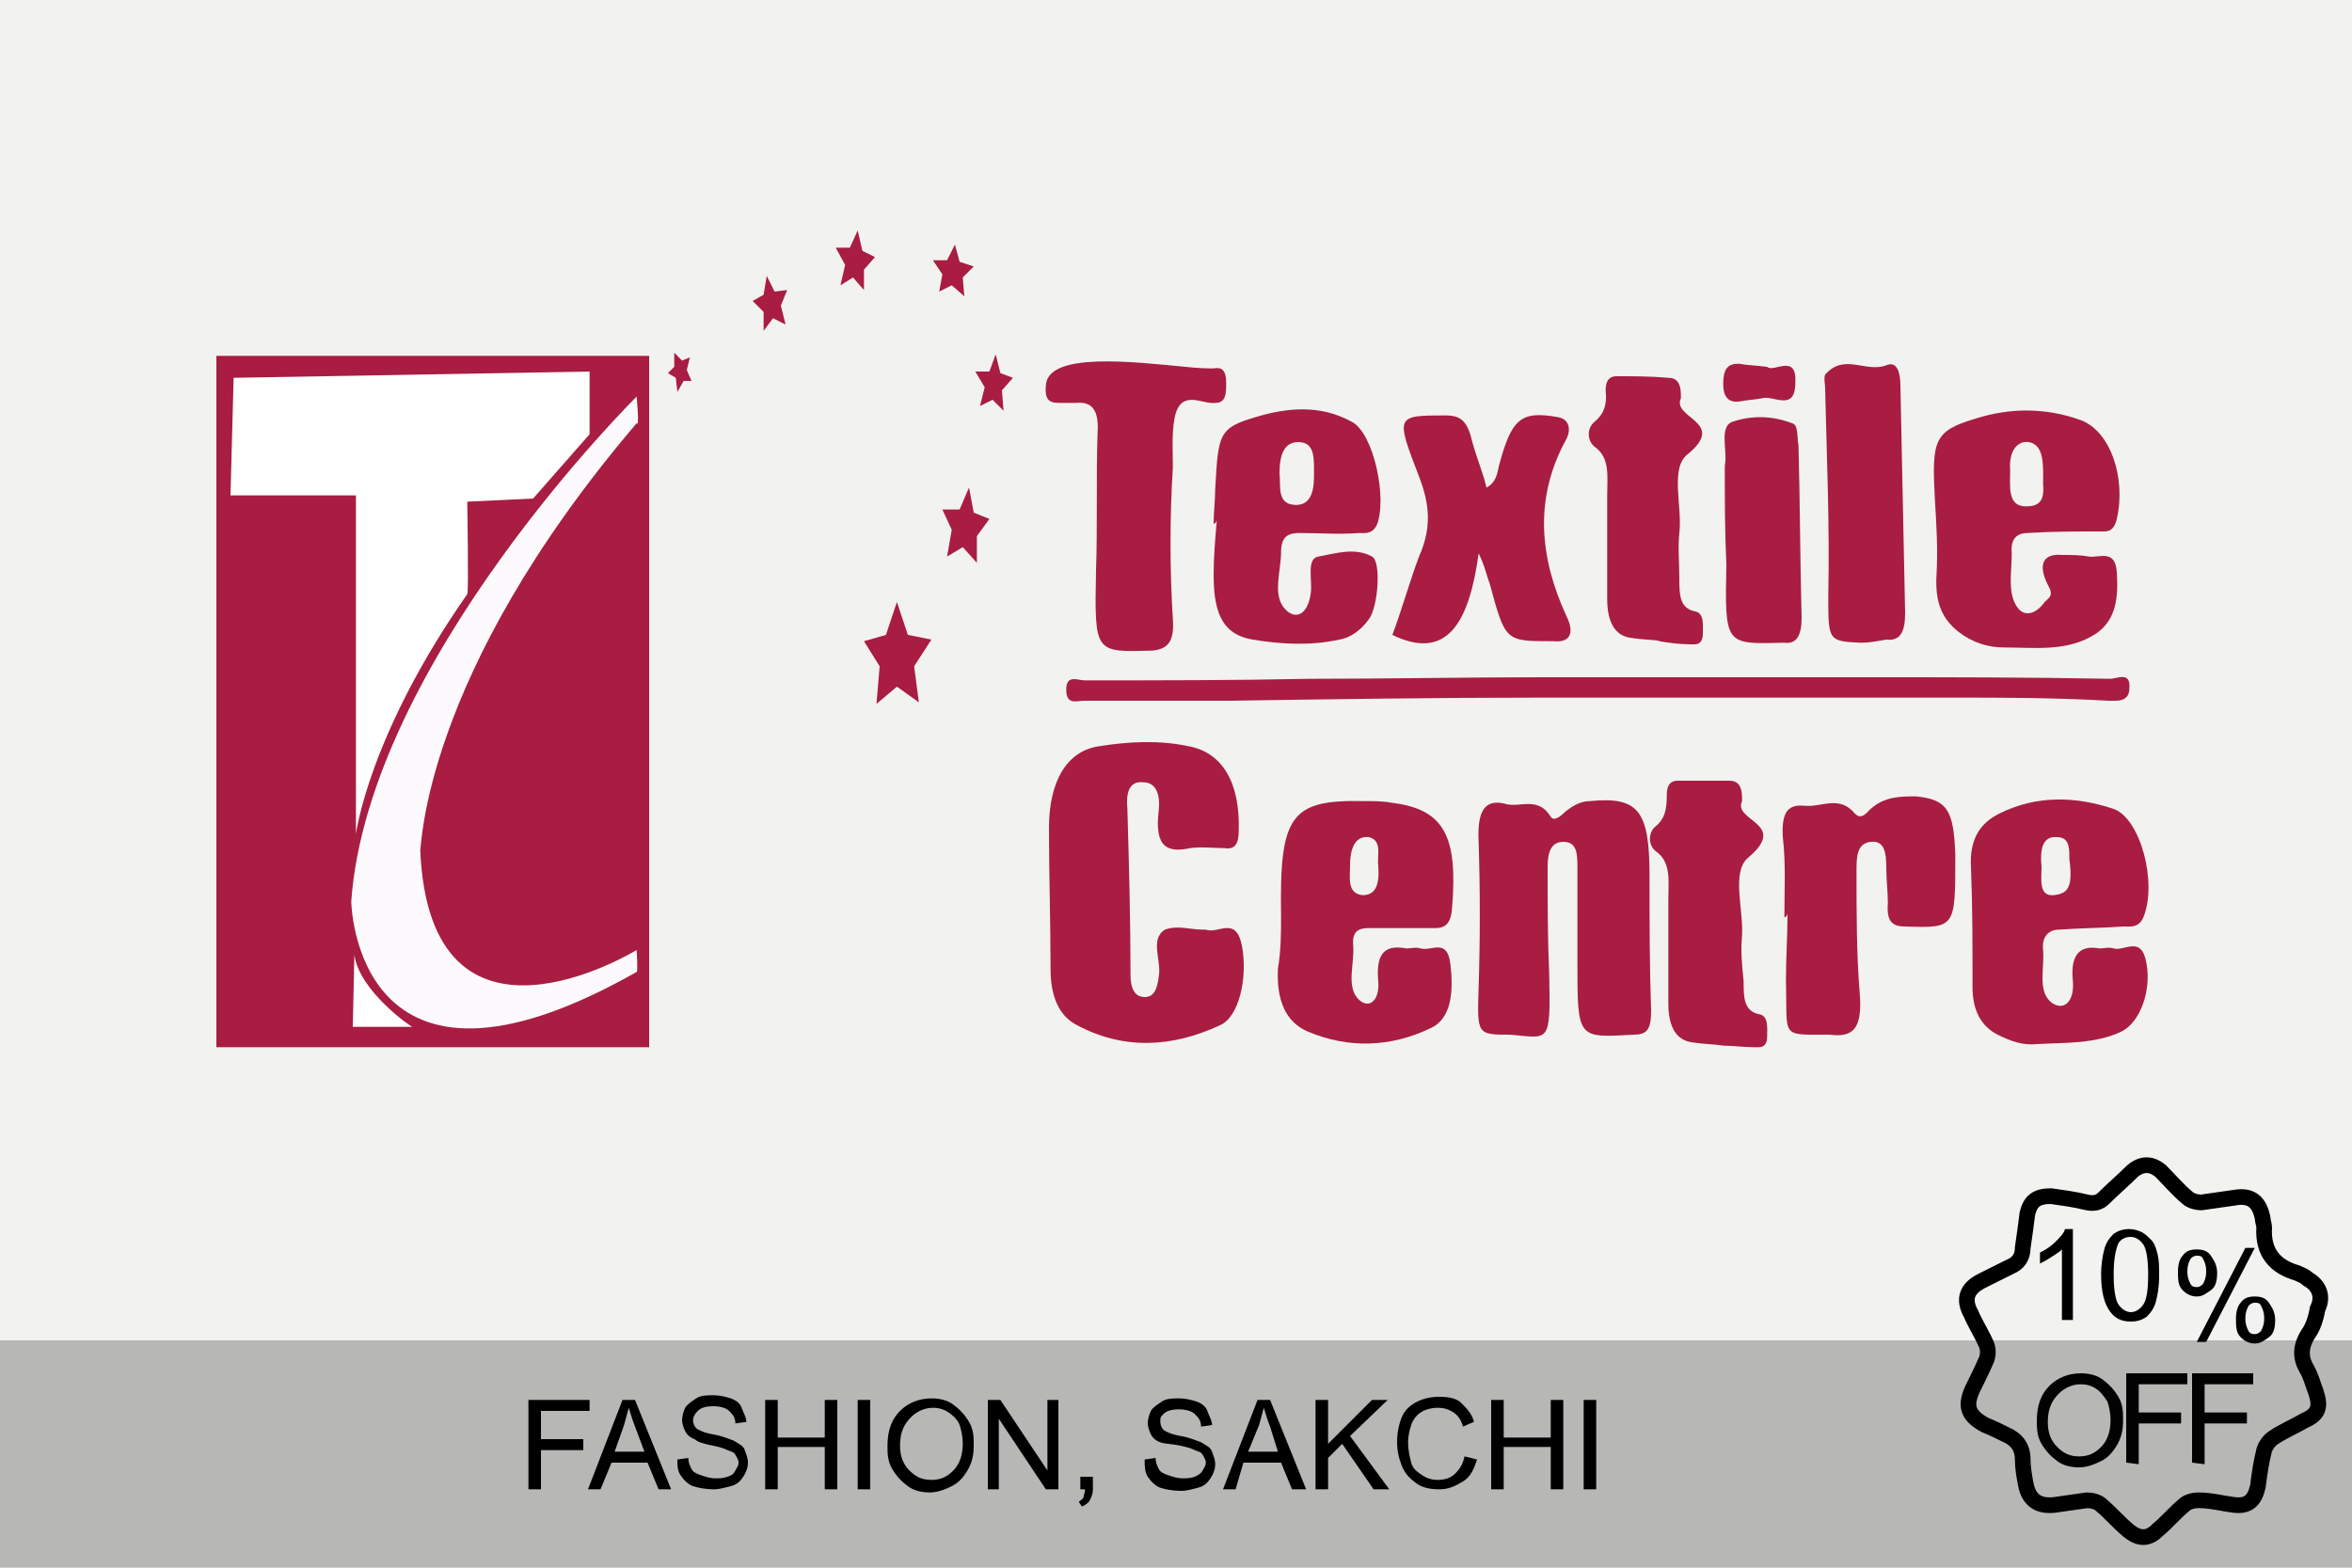<?xml version="1.0" encoding="utf-8"?>
<!-- Generator: Adobe Illustrator 21.0.0, SVG Export Plug-In . SVG Version: 6.00 Build 0)  -->
<svg version="1.1" id="Layer_1" xmlns="http://www.w3.org/2000/svg" xmlns:xlink="http://www.w3.org/1999/xlink" x="0px" y="0px"
	 viewBox="0 0 150 100" style="enable-background:new 0 0 150 100;" xml:space="preserve">
<style type="text/css">
	.st0{fill:#F2F2F0;}
	.st1{fill:#A81D41;}
	.st2{fill:#FFFFFF;}
	.st3{fill:#FCFAFC;}
	.st4{opacity:0.4;fill:#606060;enable-background:new    ;}
	.st5{fill:none;stroke:#000000;stroke-miterlimit:10;}
	.st6{fill:#020202;}
</style>
<rect class="st0" width="150" height="100"/>
<g>
	<g>
		<rect x="13.8" y="22.7" class="st1" width="27.6" height="44.1"/>
		<path class="st2" d="M37.6,23.7v4L34,31.8L29.8,32c0,0,0.1,5.9,0,5.9c-6.3,9-7.1,15.3-7.1,15.3V31.6h-8l0.2-7.5L37.6,23.7z"/>
		<path class="st2" d="M22.6,60.9l-0.1,4.6h3.8C26.2,65.5,22.9,63.2,22.6,60.9z"/>
		<polygon class="st1" points="44.1,24.3 43.6,24.3 43.2,25 43.1,24.1 42.6,23.8 43,23.4 43,22.5 43.5,23 44,22.8 43.8,23.6 		"/>
		<polygon class="st1" points="50.1,20.7 49.3,20.3 48.7,21.1 48.7,19.9 48,19.2 48.7,18.8 48.9,17.6 49.4,18.6 50.2,18.5 
			49.8,19.5 		"/>
		<polygon class="st1" points="55.1,18.5 54.4,17.7 53.6,18.2 53.9,16.9 53.3,15.8 54.2,15.8 54.7,14.7 55,16 55.8,16.4 55.1,17.2 
					"/>
		<polygon class="st1" points="61.5,18.9 60.7,18.2 59.9,18.6 60.1,17.5 59.5,16.6 60.4,16.6 60.9,15.6 61.2,16.7 62.1,17 
			61.4,17.7 		"/>
		<polygon class="st1" points="64,26.2 63.3,25.5 62.5,25.9 62.8,24.7 62.2,23.7 63.1,23.7 63.5,22.6 63.8,23.8 64.6,24.1 
			63.9,24.9 		"/>
		<polygon class="st1" points="62.3,35.9 61.4,34.9 60.4,35.5 60.7,33.8 60.1,32.5 61.2,32.5 61.8,31.1 62.1,32.7 63.1,33.1 
			62.3,34.2 		"/>
		<polygon class="st1" points="58.6,44.8 57.2,43.8 55.9,44.9 56.1,42.5 55.1,40.9 56.5,40.5 57.2,38.4 57.9,40.5 59.4,40.8 
			58.3,42.5 		"/>
		<path class="st3" d="M40.6,25.3c0,0-17.1,16.9-18.2,32.2c0,0,0.2,14.7,18.2,4.5c0.1,0,0-1.4,0-1.4s-13.2,8.1-13.8-6.4
			c0.1,0.1,0-11,13.8-27.2C40.8,27.3,40.6,25.3,40.6,25.3z"/>
	</g>
	<g>
		<path class="st1" d="M76.7,59.3c0.1,0,0.1,0,0.2,0c0.8,0.3,1.9-0.9,2.3,1c0.4,2.1-0.2,4.6-1.4,5.1c-3,1.4-6.1,1.6-9.1,0
			c-1.2-0.6-1.7-1.9-1.7-3.6c0-3-0.1-6-0.1-9c0-2.9,1.1-4.9,3.2-5.2c1.9-0.3,3.8-0.4,5.7,0C78,48,79.1,50,79,53
			c0,0.9-0.3,1.2-0.9,1.1c-0.7,0-1.5-0.1-2.2,0c-1.4,0.3-2.3,0-2-2.4c0.1-0.9-0.1-1.8-1-1.8c-0.9-0.1-1.1,0.7-1,1.7
			c0.1,3.5,0.2,7.1,0.2,10.6c0,0.9,0.3,1.4,0.9,1.4s0.8-0.5,0.9-1.3c0.2-1-0.6-2.4,0.4-3C75.1,59,75.9,59.3,76.7,59.3L76.7,59.3z"/>
		<path class="st1" d="M127.8,41.3c-1,0-2-0.3-2.9-1c-1-0.8-1.5-1.8-1.4-3.6c0.1-1.6,0-3.2-0.1-4.8c-0.2-3.8-0.1-4.4,2.6-5.2
			c2.2-0.7,4.5-0.7,6.7,0.1c1.9,0.7,2.9,3.7,2.3,6.3c-0.2,0.9-0.7,0.8-1.1,0.8c-1.5,0-3.1,0-4.6,0.1c-0.6,0-1.1,0.3-1,1.3
			c0,1.2-0.3,2.6,0.4,3.5c0.5,0.6,1.2,0.3,1.7-0.4c0.3-0.3,0.6-0.4,0.2-1.1c-0.7-1.4-0.2-2,0.9-1.9c0.6,0,1.2,0,1.7,0.1
			c0.7,0.1,1.7-0.5,1.8,1s0,3-1.3,3.9C131.9,41.6,129.8,41.3,127.8,41.3z M130.3,30.9c0-1.2,0.1-2.5-0.9-2.7
			c-0.7-0.1-1.3,0.5-1.2,1.8c0,1-0.2,2.3,1,2.3C130,32.3,130.4,32,130.3,30.9z"/>
		<path class="st1" d="M129.9,66.6c-0.9,0.1-1.7-0.2-2.5-0.6c-1-0.5-1.6-1.5-1.6-3c0-2.6,0-5.2-0.1-7.7c-0.1-1.8,0.6-2.8,1.8-3.4
			c2.4-1.2,4.9-1.1,7.3-0.3c1.7,0.6,2.8,4.7,1.9,6.9c-0.3,0.7-0.8,0.6-1.3,0.6c-1.4,0.1-2.7,0.1-4.1,0.2c-0.6,0-1.1,0.4-1,1.3
			c0.1,1.2-0.4,2.7,0.6,3.4c0.8,0.5,1.4-0.2,1.3-1.4c-0.2-1.9,0.6-2.3,1.7-2.1c0.3,0,0.6-0.1,0.9,0c0.7,0.2,1.8-0.9,2.1,1
			c0.3,1.7-0.4,3.7-1.6,4.3C133.6,66.6,131.7,66.5,129.9,66.6z M132,55c-0.1-0.4,0.2-1.6-0.8-1.6c-1-0.1-1.1,0.9-1,1.9
			c0,0.8-0.2,1.9,0.8,1.8C131.8,57,132.2,56.7,132,55z"/>
		<path class="st1" d="M96.3,66c-2.1,0-2.1,0-2-3c0.1-3.1,0.1-6.2,0-9.3c-0.1-2,0.4-2.8,1.8-2.4c0.9,0.2,2-0.5,2.8,0.8
			c0.2,0.3,0.6,0,0.9-0.3c0.5-0.4,1-0.7,1.6-0.7c3.1-0.3,3.8,0.6,3.8,4.8c0,2.9,0,5.7,0.1,8.6c0,1.2-0.3,1.5-1.1,1.5
			c-3.6,0.2-3.6,0.3-3.6-4.6c0-2,0-4,0-6c0-0.9,0-1.7-0.9-1.7c-0.8,0-1,0.7-1,1.6c0,2.3,0,4.6,0.1,6.8C98.9,66.7,98.8,66.2,96.3,66z
			"/>
		<path class="st1" d="M81.7,58.4C81.6,52,82.3,51,87,51.1c0.6,0,1.2,0,1.7,0.1c3.4,0.4,4.3,2.1,3.9,6.8c-0.1,1.2-0.7,1.2-1.2,1.2
			c-1.3,0-2.6,0-4,0c-0.5,0-1.2,0-1.1,1.1c0.1,1.2-0.5,2.7,0.4,3.5c0.7,0.6,1.3-0.1,1.2-1.2c-0.2-2.1,0.7-2.3,1.8-2.1
			c0.3,0,0.6-0.1,0.9,0c0.7,0.2,1.7-0.7,1.9,1c0.2,1.7,0.1,3.5-1.3,4.1c-2.5,1.2-5.2,1.3-7.8,0.2c-1.4-0.6-2-2-1.9-4
			C81.7,60.6,81.7,59.5,81.7,58.4z M87.9,55.2c-0.1-0.5,0.3-1.6-0.6-1.8c-0.8-0.1-1.2,0.6-1.2,1.8c0,0.8-0.2,1.8,0.8,1.9
			C87.7,57.1,88,56.5,87.9,55.2z"/>
		<path class="st1" d="M77.4,33.4c0-0.7,0.1-1.5,0.1-2.2c0.2-3.5,0.2-3.9,2.6-4.6c2-0.6,4.1-0.8,6.1,0.3c1.4,0.7,2.3,4.9,1.6,6.6
			C87.5,34.1,87,34,86.7,34c-1.3,0.1-2.5,0-3.8,0c-0.6,0-1.2,0.1-1.2,1.2c0,1.3-0.6,2.8,0.3,3.7c0.6,0.6,1.4,0.4,1.6-1.1
			c0.1-0.8-0.3-2.2,0.5-2.3c1.1-0.2,2.3-0.6,3.4,0c0.6,0.3,0.4,3.2-0.2,4c-0.5,0.7-1.2,1.2-1.9,1.3c-1.8,0.4-3.7,0.3-5.5,0
			s-2.5-1.5-2.5-4.1c0-1.2,0.1-2.3,0.2-3.5C77.5,33.4,77.5,33.4,77.4,33.4z M81.6,30.2c0.1,0.7-0.2,1.9,0.9,2c1,0.1,1.3-0.7,1.3-1.8
			c0-1.1,0.1-2.2-1-2.2C81.9,28.2,81.6,29,81.6,30.2z"/>
		<path class="st1" d="M94.8,31.1c0.6-0.3,0.7-0.9,0.8-1.4c0.8-3,1.4-3.5,3.7-3.1c0.8,0.1,0.9,0.8,0.6,1.4c-2.1,3.8-1.7,7.6,0,11.3
			c0.6,1.2,0.1,1.7-0.8,1.6c-0.1,0-0.1,0-0.2,0c-2.9,0-2.9,0-3.9-3.7c-0.2-0.5-0.3-1.1-0.7-1.9c-0.6,4.4-2,6.9-5.5,5.2
			c0.6-1.6,1.1-3.4,1.7-5c0.8-1.8,0.7-3.3,0-5.1c-1.5-3.9-1.5-3.9,1.7-3.9c1,0,1.4,0.4,1.7,1.7C94.2,29.3,94.6,30.2,94.8,31.1z"/>
		<path class="st1" d="M113.8,58.5c0-1.7,0.1-3.4-0.1-5.1c-0.1-1.7,0.4-2.1,1.4-2c1.1,0.1,2.2-0.7,3.2,0.5c0.4,0.4,0.7,0,1-0.3
			c0.9-0.8,1.9-0.8,2.9-0.8c2,0.2,2.4,0.9,2.5,3.7c0,0.1,0,0.2,0,0.2c0,4.5,0,4.5-3.2,4.4c-0.8,0-1.2-0.3-1.1-1.5
			c0-0.7-0.1-1.5-0.1-2.2c0-1-0.1-1.8-1-1.7s-0.9,1-0.9,1.9c0,2.6,0,5.2,0.2,7.7c0.2,2.3-0.4,2.9-1.9,2.7c-0.1,0-0.1,0-0.2,0
			c-3,0-2.5,0.2-2.6-3.5c0-1.4,0.1-2.8,0.1-4.2C113.9,58.5,113.9,58.5,113.8,58.5z"/>
		<path class="st1" d="M75.6,23.4c0.9,0.1,1.5,0.1,1.8,0.1c0.5-0.1,0.8,0.1,0.8,0.9c0,0.7,0,1.3-0.7,1.3c-0.8,0.1-2-0.8-2.5,0.6
			c-0.3,1-0.2,2.3-0.2,3.5c-0.2,3.2-0.2,6.5,0,9.7c0.1,1.4-0.3,1.9-1.3,2c-3.7,0.1-3.7,0.2-3.6-5.1c0.1-2.9,0-5.9,0.1-8.8
			c0.1-1.5-0.4-2-1.4-1.9c-0.3,0-0.6,0-0.9,0c-0.6,0-1.1,0-1-1.1C66.8,22.4,72.4,23.1,75.6,23.4z"/>
		<path class="st1" d="M124.9,44.5c-4.7,0-8.7,0-12.6,0c-4.7,0-9.4,0-14.1,0c-6.6,0-13.3,0.1-19.9,0.2c-3.1,0-6.1,0-9.2,0
			C68.7,44.7,68,45,68,44s0.7-0.6,1.2-0.6c4.8,0,9.5,0,14.3-0.1c5,0,10-0.1,15-0.1c6.9,0,13.8,0,20.7,0c5.1,0,10.2,0,15.4,0.1
			c0.4,0,1.3-0.5,1.2,0.6c0,0.9-0.8,0.8-1.3,0.8C131,44.5,127.5,44.5,124.9,44.5z"/>
		<path class="st1" d="M106,40.9c-0.6-0.1-1.3-0.1-1.9-0.2c-1.1-0.1-1.6-1-1.6-2.5c0-2.2,0-4.4,0-6.6c0-1.2,0.2-2.4-0.8-3.1
			c-0.5-0.4-0.5-1.2,0-1.6c0.6-0.5,0.8-1.1,0.7-2c0-0.7,0.3-0.9,0.7-0.9c1.1,0,2.2,0,3.3,0.1c0.5,0,0.8,0.3,0.8,1.1
			c0,0.1,0,0.2,0,0.2c-0.6,1.3,3,1.5,0.4,3.6c-1.1,0.9-0.3,3.3-0.5,5c-0.1,0.9,0,1.9,0,2.9s0,1.9,1,2.1c0.6,0.1,0.5,0.9,0.5,1.4
			c0,0.8-0.5,0.7-0.8,0.7c-0.7,0-1.4-0.1-2-0.2C106,40.8,106,40.8,106,40.9z"/>
		<path class="st1" d="M118.7,41c-2.1-0.1-2.1-0.1-2.1-3c0.1-4.4-0.1-8.8-0.2-13.2c0-0.3-0.1-0.7,0-0.9c1.2-1.4,2.6-0.1,3.9-0.6
			c0.7-0.3,0.9,0.5,0.9,1.3c0.1,4.8,0.2,9.7,0.3,14.5c0,1.2-0.3,1.8-1.2,1.7C119.7,40.9,119.2,41,118.7,41z"/>
		<path class="st1" d="M110,29.7c0.2-0.9-0.4-2.5,0.5-2.8c1.2-0.4,2.5-0.4,3.8,0.1c0.4,0.1,0.3,0.9,0.4,1.4c0.1,3.7,0.1,7.4,0.2,11
			c0,1.1-0.3,1.7-1.1,1.6c-0.1,0-0.1,0-0.2,0c-3.6,0.1-3.6,0.1-3.5-5C110,33.9,110,31.9,110,29.7z"/>
		<path class="st1" d="M112.7,23.4c0.4,0.4,1.9-0.9,1.8,1c0,1.9-1.4,0.8-2.1,1c-0.5,0.1-0.9,0.1-1.4,0.2c-0.6,0.1-1.1-0.1-1.1-1.1
			s0.3-1.3,1-1.3C111.4,23.3,111.9,23.3,112.7,23.4z"/>
		<path class="st1" d="M109.9,66.7c-0.6-0.1-1.3-0.1-1.9-0.2c-1.1-0.1-1.6-1-1.6-2.5c0-2.2,0-4.4,0-6.6c0-1.2,0.2-2.4-0.8-3.1
			c-0.5-0.4-0.5-1.2,0-1.6c0.6-0.5,0.7-1.1,0.7-2c0-0.7,0.3-0.9,0.7-0.9c1.1,0,2.2,0,3.3,0c0.5,0,0.8,0.3,0.8,1.1c0,0.1,0,0.2,0,0.2
			c-0.6,1.3,3,1.4,0.4,3.6c-1.1,0.9-0.3,3.3-0.4,5c-0.1,0.9,0,1.9,0.1,2.9c0,1,0,1.9,1,2.1c0.6,0.1,0.5,0.9,0.5,1.4
			c0,0.8-0.5,0.7-0.8,0.7C111.2,66.8,110.5,66.7,109.9,66.7C109.9,66.6,109.9,66.6,109.9,66.7z"/>
	</g>
</g>
<rect y="85.5" class="st4" width="150" height="14.5"/>
<g>
	<path class="st5" d="M147.2,85.1c-0.5,0.8-0.5,1.5-0.1,2.2c0.3,0.5,0.4,1,0.6,1.5c0.3,0.9,0.2,1.4-0.7,1.8c-0.7,0.4-1.4,0.7-2,1.1
		c-0.3,0.2-0.5,0.5-0.6,0.8c-0.2,0.8-0.3,1.5-0.4,2.3c-0.2,0.9-0.6,1.3-1.5,1.2c-0.8-0.1-1.5-0.3-2.3-0.3c-0.3,0-0.7,0.1-0.9,0.3
		c-0.6,0.5-1.1,1.1-1.7,1.6c-0.6,0.6-1.2,0.6-1.9,0c-0.6-0.5-1.1-1.1-1.7-1.6c-0.2-0.2-0.6-0.3-0.9-0.3c-0.7,0.1-1.4,0.2-2.1,0.3
		c-1,0.1-1.6-0.3-1.8-1.3c-0.1-0.5-0.2-1.1-0.2-1.6c0-0.8-0.4-1.3-1.1-1.6c-0.4-0.2-0.8-0.4-1.3-0.6c-1.1-0.6-1.3-1.2-0.8-2.3
		c0.3-0.6,0.6-1.2,0.9-1.9c0.1-0.3,0.1-0.6,0-0.9c-0.3-0.7-0.7-1.3-1-2c-0.5-0.9-0.3-1.6,0.7-2.1c0.6-0.3,1.2-0.6,1.8-0.9
		c0.5-0.2,0.8-0.6,0.8-1.2c0.1-0.7,0.2-1.4,0.3-2.2c0.2-0.8,0.6-1.1,1.5-1.1c0.7,0.1,1.5,0.2,2.3,0.4c0.5,0.1,0.8,0,1.1-0.3
		c0.6-0.6,1.2-1.1,1.8-1.7c0.6-0.5,1.2-0.5,1.8,0c0.6,0.6,1.1,1.2,1.7,1.7c0.2,0.2,0.6,0.3,0.9,0.3c0.7-0.1,1.4-0.2,2.1-0.3
		c1.1-0.2,1.6,0.3,1.8,1.3c0,0.2,0.1,0.4,0.1,0.6c-0.1,1.6,0.7,2.5,2.1,2.9c0.2,0.1,0.5,0.2,0.7,0.4c0.7,0.4,1,1.1,0.6,1.9
		C147.7,84.1,147.5,84.7,147.2,85.1z"/>
	<path class="st6" d="M138.9,81.1c0-0.4,0.1-0.8,0.3-1c0.2-0.3,0.5-0.4,0.9-0.4s0.7,0.1,0.9,0.4s0.4,0.6,0.4,1.1s-0.1,0.9-0.4,1.1
		s-0.5,0.4-0.9,0.4c-0.3,0-0.6-0.1-0.9-0.4S138.9,81.6,138.9,81.1z M140.1,80.1c-0.2,0-0.3,0.1-0.4,0.2c-0.1,0.2-0.2,0.4-0.2,0.8
		s0.1,0.6,0.2,0.8s0.3,0.2,0.4,0.2c0.2,0,0.3-0.1,0.4-0.2c0.1-0.2,0.2-0.4,0.2-0.8s-0.1-0.6-0.2-0.8S140.3,80.1,140.1,80.1z
		 M140.1,85.6l3.1-6h0.6l-3.1,6H140.1z M142.6,84.1c0-0.4,0.1-0.8,0.3-1c0.2-0.3,0.5-0.4,0.9-0.4s0.7,0.1,0.9,0.4s0.4,0.6,0.4,1.1
		s-0.1,0.9-0.4,1.1s-0.5,0.4-0.9,0.4c-0.3,0-0.6-0.1-0.9-0.4S142.6,84.6,142.6,84.1z M143.8,83.1c-0.2,0-0.3,0.1-0.4,0.2
		c-0.1,0.2-0.2,0.4-0.2,0.8s0.1,0.6,0.2,0.8s0.3,0.2,0.4,0.2c0.2,0,0.3-0.1,0.4-0.2c0.1-0.2,0.2-0.4,0.2-0.8s-0.1-0.6-0.2-0.8
		S144,83.1,143.8,83.1z"/>
	<path class="st6" d="M129.9,90.6c0-1,0.3-1.7,0.8-2.2s1.2-0.8,2-0.8c0.5,0,1,0.1,1.4,0.4s0.7,0.6,1,1.1s0.3,1,0.3,1.5
		c0,0.6-0.1,1.1-0.4,1.6s-0.6,0.8-1,1s-0.9,0.4-1.4,0.4s-1-0.1-1.4-0.4s-0.7-0.6-1-1.1S129.9,91.1,129.9,90.6z M130.6,90.7
		c0,0.7,0.2,1.2,0.6,1.6s0.8,0.6,1.4,0.6c0.6,0,1-0.2,1.4-0.6s0.6-1,0.6-1.7c0-0.5-0.1-0.9-0.2-1.2c-0.2-0.3-0.4-0.6-0.7-0.8
		c-0.3-0.2-0.6-0.3-1-0.3c-0.5,0-1,0.2-1.4,0.6S130.6,89.8,130.6,90.7z"/>
	<path class="st6" d="M135.6,93.3v-5.7h3.9v0.7h-3.1v1.8h2.7v0.7h-2.7v2.6L135.6,93.3L135.6,93.3z"/>
	<path class="st6" d="M139.8,93.3v-5.7h3.9v0.7h-3.1v1.8h2.7v0.7h-2.7v2.6L139.8,93.3L139.8,93.3z"/>
	<g>
		<path d="M132.2,84.2h-0.7v-4.5c-0.2,0.2-0.4,0.3-0.7,0.5s-0.5,0.3-0.7,0.4v-0.7c0.4-0.2,0.7-0.4,1-0.7c0.3-0.3,0.5-0.5,0.6-0.8
			h0.5L132.2,84.2L132.2,84.2z"/>
		<path d="M134,81.3c0-0.7,0.1-1.2,0.2-1.6c0.1-0.4,0.3-0.7,0.6-1c0.3-0.2,0.6-0.3,1-0.3c0.3,0,0.6,0.1,0.8,0.2s0.4,0.3,0.6,0.5
			c0.2,0.2,0.3,0.5,0.4,0.9s0.1,0.8,0.1,1.4c0,0.7-0.1,1.2-0.2,1.6c-0.1,0.4-0.3,0.7-0.6,1c-0.3,0.2-0.6,0.3-1,0.3
			c-0.6,0-1-0.2-1.3-0.6C134.2,83.2,134,82.4,134,81.3z M134.8,81.3c0,0.9,0.1,1.6,0.3,1.9s0.5,0.5,0.8,0.5s0.6-0.2,0.8-0.5
			s0.3-0.9,0.3-1.9c0-0.9-0.1-1.6-0.3-1.9s-0.5-0.5-0.8-0.5s-0.6,0.1-0.8,0.4C134.9,79.8,134.8,80.4,134.8,81.3z"/>
	</g>
</g>
<g>
	<path d="M33.7,95v-5.7h3.9v0.7h-3.1v1.8h2.7v0.7h-2.7V95H33.7z"/>
	<path d="M37.5,95l2.2-5.7h0.8l2.3,5.7H42l-0.7-1.7H39L38.3,95H37.5z M39.2,92.6h1.9L40.5,91c-0.2-0.5-0.3-0.9-0.4-1.2
		c-0.1,0.4-0.2,0.7-0.3,1.1L39.2,92.6z"/>
	<path d="M43.2,93.1l0.7-0.1c0,0.3,0.1,0.5,0.2,0.7s0.3,0.3,0.6,0.4s0.6,0.2,0.9,0.2c0.3,0,0.5,0,0.8-0.1s0.4-0.2,0.5-0.4
		s0.2-0.3,0.2-0.5c0-0.2-0.1-0.3-0.2-0.5s-0.3-0.2-0.5-0.3c-0.2-0.1-0.5-0.2-1-0.3s-0.9-0.2-1.1-0.4c-0.3-0.1-0.5-0.3-0.6-0.5
		s-0.2-0.5-0.2-0.7c0-0.3,0.1-0.6,0.2-0.8s0.4-0.4,0.7-0.6s0.7-0.2,1.1-0.2c0.4,0,0.8,0.1,1.1,0.2s0.6,0.3,0.7,0.6s0.3,0.6,0.3,0.9
		l-0.7,0.1c0-0.4-0.2-0.6-0.4-0.8s-0.6-0.3-1-0.3c-0.5,0-0.8,0.1-1,0.3s-0.3,0.4-0.3,0.6c0,0.2,0.1,0.4,0.2,0.5
		c0.1,0.1,0.5,0.3,1.1,0.4s1,0.3,1.3,0.4c0.3,0.2,0.6,0.3,0.7,0.6s0.2,0.5,0.2,0.8c0,0.3-0.1,0.6-0.3,0.9s-0.4,0.5-0.8,0.6
		s-0.7,0.2-1.1,0.2c-0.5,0-1-0.1-1.3-0.2s-0.6-0.4-0.8-0.7S43.2,93.5,43.2,93.1z"/>
	<path d="M48.8,95v-5.7h0.8v2.4h3v-2.4h0.8V95h-0.8v-2.7h-3V95H48.8z"/>
	<path d="M54.7,95v-5.7h0.8V95H54.7z"/>
	<path d="M56.6,92.2c0-1,0.3-1.7,0.8-2.2s1.2-0.8,2-0.8c0.5,0,1,0.1,1.4,0.4s0.7,0.6,1,1.1s0.3,1,0.3,1.5c0,0.6-0.1,1.1-0.4,1.6
		s-0.6,0.8-1,1s-0.9,0.4-1.4,0.4c-0.5,0-1-0.1-1.4-0.4s-0.7-0.6-1-1.1S56.6,92.7,56.6,92.2z M57.4,92.2c0,0.7,0.2,1.2,0.6,1.6
		s0.8,0.6,1.4,0.6c0.6,0,1-0.2,1.4-0.6s0.6-1,0.6-1.7c0-0.5-0.1-0.9-0.2-1.2s-0.4-0.6-0.7-0.8s-0.6-0.3-1-0.3c-0.5,0-1,0.2-1.4,0.6
		S57.4,91.3,57.4,92.2z"/>
	<path d="M63,95v-5.7h0.8l3,4.5v-4.5h0.7V95h-0.8l-3-4.5V95H63z"/>
	<path d="M68.9,95v-0.8h0.8V95c0,0.3-0.1,0.5-0.2,0.7s-0.3,0.3-0.5,0.4l-0.2-0.3c0.1-0.1,0.3-0.2,0.3-0.3s0.1-0.3,0.1-0.5H68.9z"/>
	<path d="M73,93.1l0.7-0.1c0,0.3,0.1,0.5,0.2,0.7s0.3,0.3,0.6,0.4s0.6,0.2,0.9,0.2c0.3,0,0.5,0,0.8-0.1c0.2-0.1,0.4-0.2,0.5-0.4
		s0.2-0.3,0.2-0.5c0-0.2-0.1-0.3-0.2-0.5s-0.3-0.2-0.5-0.3c-0.2-0.1-0.5-0.2-1-0.3S74.2,92.1,74,92c-0.3-0.1-0.5-0.3-0.6-0.5
		s-0.2-0.5-0.2-0.7c0-0.3,0.1-0.6,0.2-0.8s0.4-0.4,0.7-0.6s0.7-0.2,1.1-0.2c0.4,0,0.8,0.1,1.1,0.2s0.6,0.3,0.7,0.6s0.3,0.6,0.3,0.9
		l-0.7,0.1c0-0.4-0.2-0.6-0.4-0.8s-0.6-0.3-1-0.3c-0.5,0-0.8,0.1-1,0.3S74,90.4,74,90.7c0,0.2,0.1,0.4,0.2,0.5
		c0.1,0.1,0.5,0.3,1.1,0.4s1,0.3,1.3,0.4c0.3,0.2,0.6,0.3,0.7,0.6s0.2,0.5,0.2,0.8c0,0.3-0.1,0.6-0.3,0.9s-0.4,0.5-0.8,0.6
		s-0.7,0.2-1.1,0.2c-0.5,0-1-0.1-1.3-0.2s-0.6-0.4-0.8-0.7S73,93.5,73,93.1z"/>
	<path d="M78,95l2.2-5.7H81l2.3,5.7h-0.9l-0.7-1.7h-2.4L78.8,95H78z M79.6,92.6h1.9L81,91c-0.2-0.5-0.3-0.9-0.4-1.2
		c-0.1,0.4-0.2,0.7-0.3,1.1L79.6,92.6z"/>
	<path d="M83.9,95v-5.7h0.8v2.8l2.8-2.8h1l-2.4,2.3l2.5,3.4h-1l-2-2.9L84.7,93v2H83.9z"/>
	<path d="M93.4,92.9l0.8,0.2c-0.2,0.6-0.4,1.1-0.9,1.4s-0.9,0.5-1.5,0.5c-0.6,0-1.1-0.1-1.5-0.4s-0.7-0.6-0.9-1.1s-0.3-1-0.3-1.5
		c0-0.6,0.1-1.1,0.3-1.6s0.6-0.8,1-1s0.9-0.3,1.4-0.3c0.6,0,1.1,0.1,1.4,0.4s0.7,0.7,0.8,1.2L93.3,91c-0.1-0.4-0.3-0.7-0.6-0.9
		s-0.6-0.3-1-0.3c-0.4,0-0.8,0.1-1.1,0.3s-0.5,0.5-0.6,0.8s-0.2,0.7-0.2,1.1c0,0.5,0.1,0.9,0.2,1.3s0.4,0.6,0.7,0.8s0.6,0.3,1,0.3
		c0.4,0,0.8-0.1,1.1-0.4S93.3,93.4,93.4,92.9z"/>
	<path d="M95.1,95v-5.7h0.8v2.4h3v-2.4h0.8V95h-0.8v-2.7h-3V95H95.1z"/>
	<path d="M101,95v-5.7h0.8V95H101z"/>
</g>
</svg>
